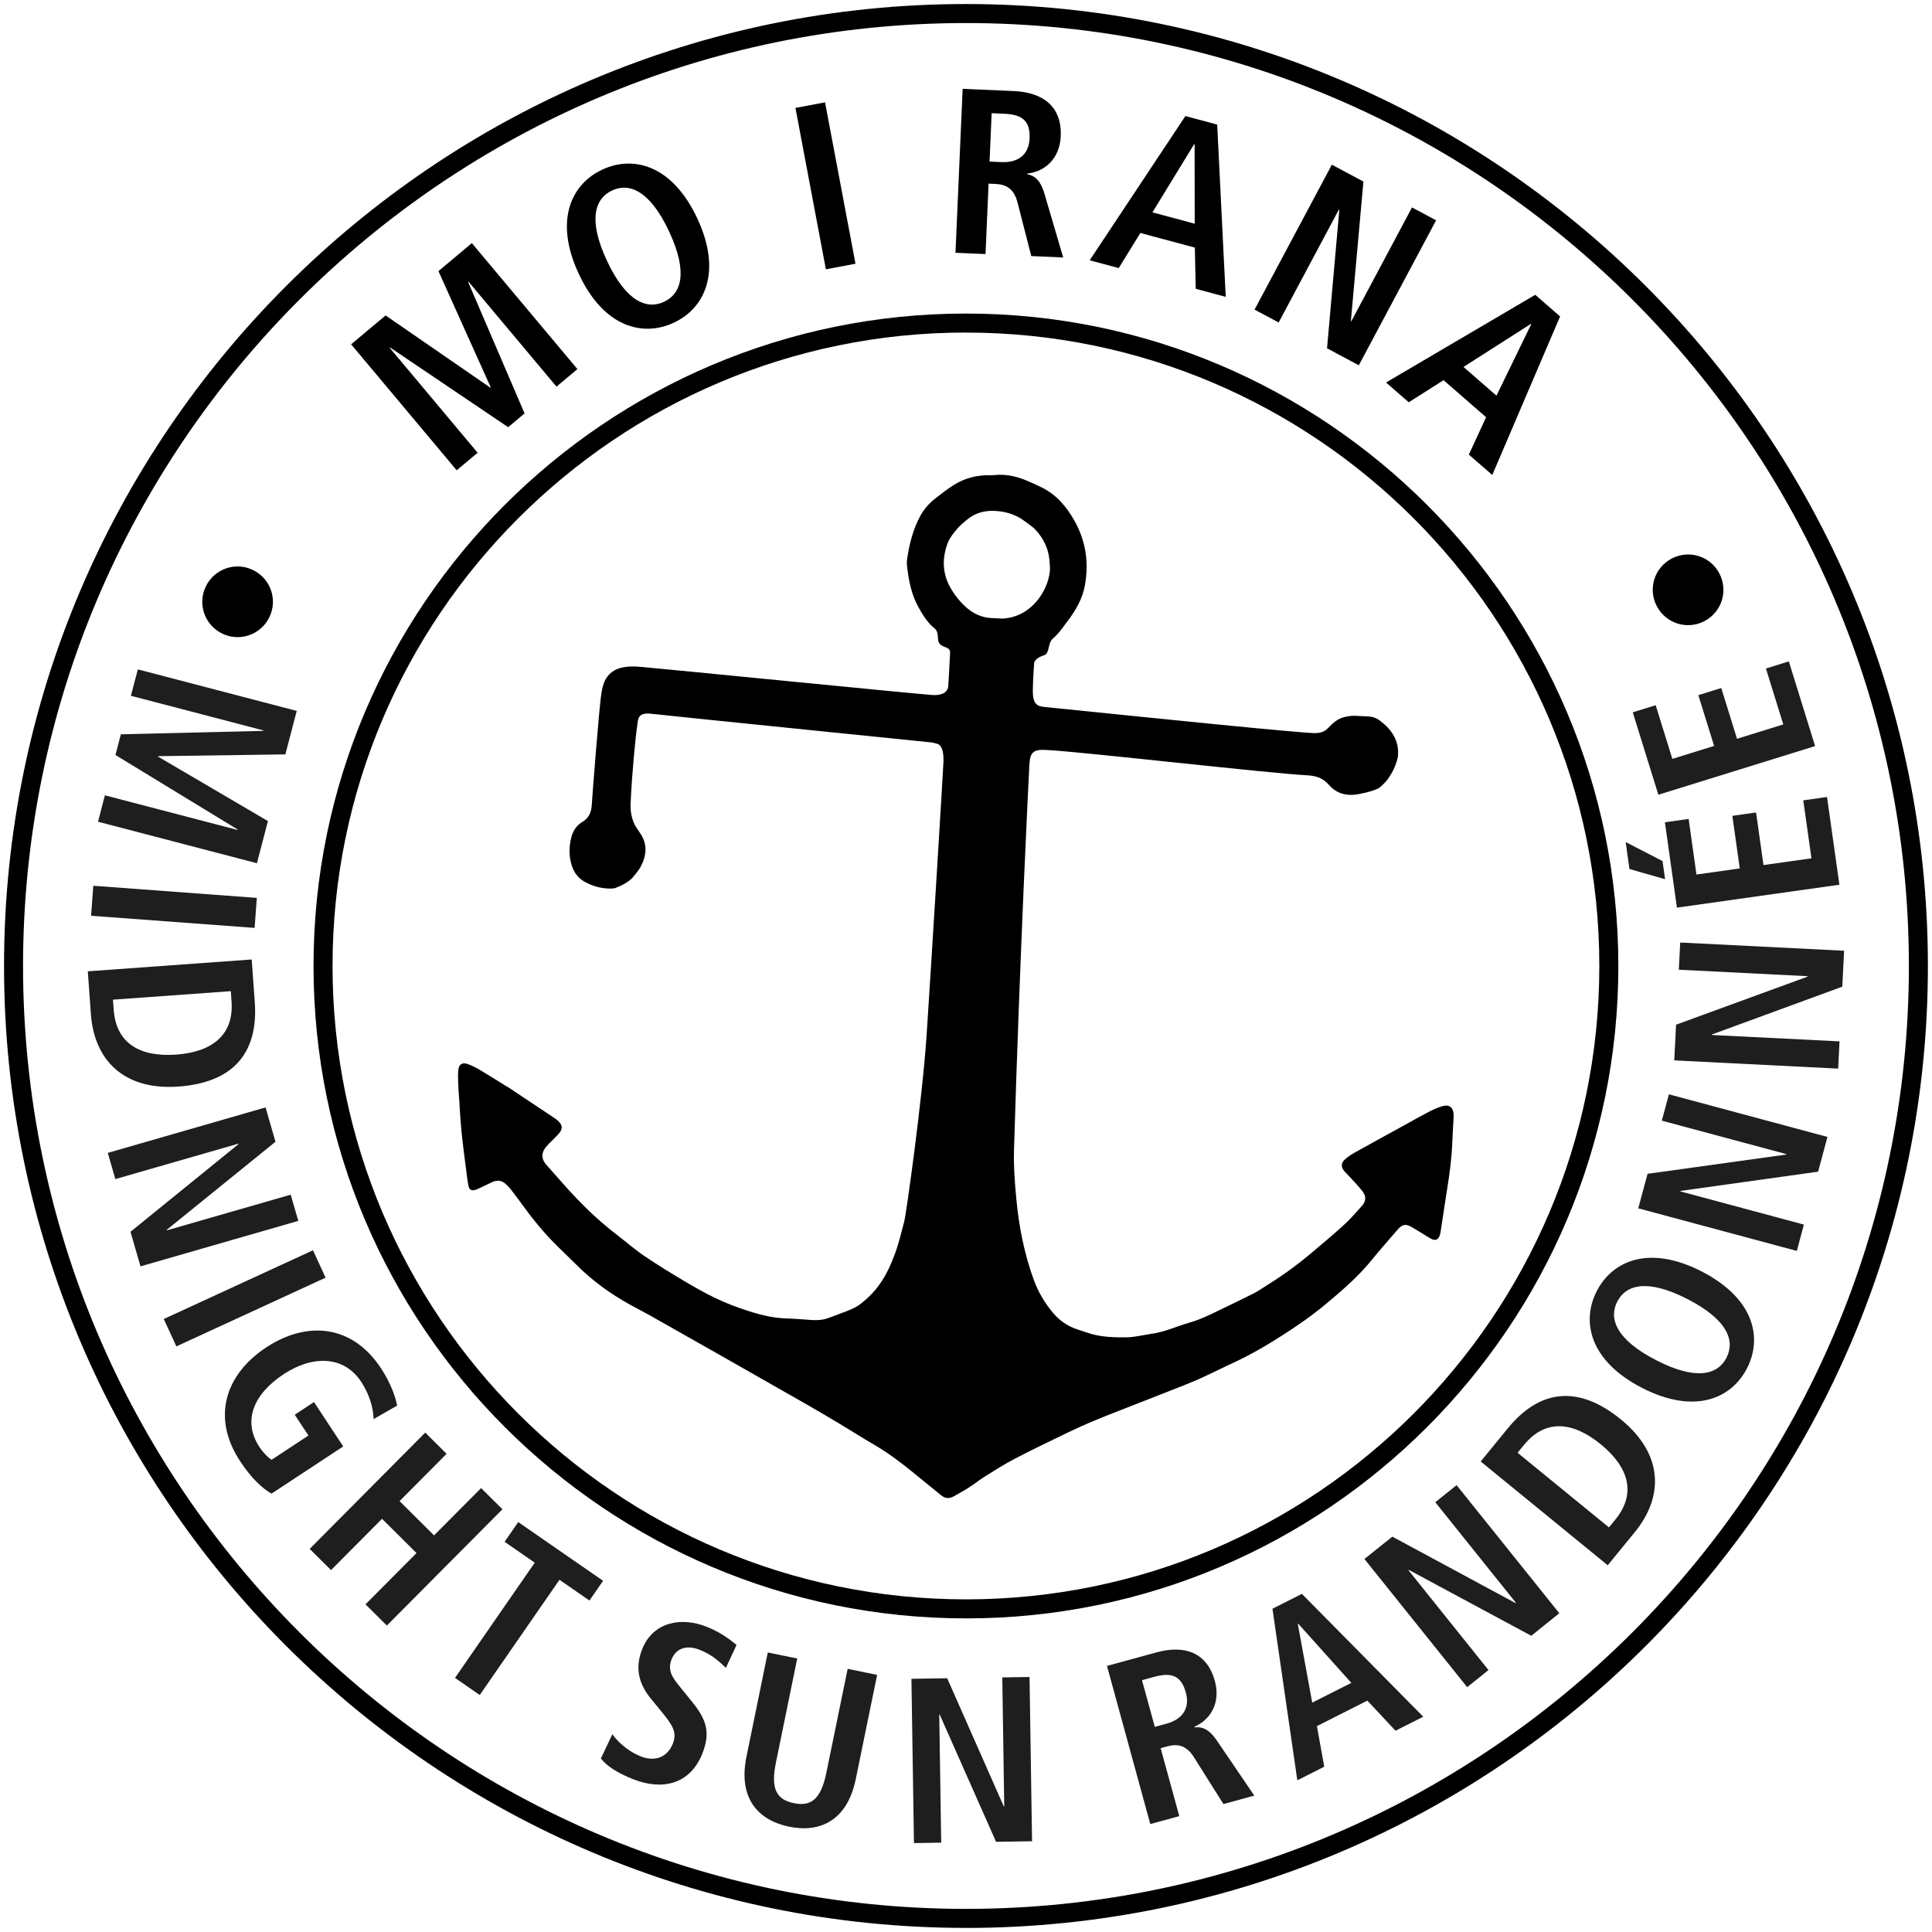 <?xml version="1.0" encoding="UTF-8"?><svg id="a" xmlns="http://www.w3.org/2000/svg" width="20.285mm" height="20.285mm" viewBox="0 0 57.5 57.5"><defs><style>.b{opacity:.88;}</style></defs><path class="b" d="M7.066,24.7l.004-.014-3.634-2.216,.161-.616,4.238-.102,.004-.014-3.943-1.03,.206-.786,4.729,1.236-.338,1.294-3.785,.053-.003,.014,3.269,1.918-.328,1.254-4.729-1.235,.205-.786,3.943,1.03Z"/><path class="b" d="M7.644,26.723l-.066,.893-4.867-.361,.066-.893,4.867,.361Z"/><path class="b" d="M7.491,28.556l.092,1.272c.109,1.523-.656,2.394-2.271,2.51-1.643,.118-2.51-.803-2.607-2.158l-.092-1.272,4.878-.352Zm-4.129,1.196l.022,.301c.072,1.006,.79,1.411,1.859,1.334,1.068-.077,1.721-.581,1.648-1.587l-.021-.301-3.509,.253Z"/><path class="b" d="M7.904,32.959l.294,1.022-3.238,2.623,.004,.014,3.688-1.062,.226,.78-4.697,1.353-.297-1.029,3.214-2.608-.004-.014-3.661,1.054-.225-.78,4.697-1.353Z"/><path class="b" d="M9.315,37.211l.375,.815-4.441,2.045-.375-.815,4.441-2.045Z"/><path class="b" d="M9.346,41.729l.869,1.32-2.134,1.404c-.249-.138-.587-.435-.936-.967-.861-1.309-.431-2.589,.779-3.385,1.209-.796,2.556-.685,3.417,.624,.308,.468,.444,.905,.477,1.109l-.698,.401c-.012-.336-.122-.732-.368-1.106-.522-.795-1.458-.791-2.306-.233-.917,.604-1.228,1.403-.725,2.169,.115,.175,.254,.31,.36,.382l1.099-.723-.408-.619,.573-.377Z"/><path class="b" d="M12.656,42.637l.635,.631-1.399,1.408,1.026,1.02,1.4-1.408,.635,.631-3.44,3.461-.635-.631,1.518-1.527-1.026-1.02-1.518,1.527-.635-.631,3.439-3.461Z"/><path class="b" d="M15.915,46.508l-.897-.621,.406-.587,2.525,1.748-.406,.587-.892-.617-2.373,3.429-.736-.51,2.373-3.429Z"/><path class="b" d="M18.223,51.612c.121,.169,.409,.487,.851,.663,.364,.145,.769,.074,.951-.381,.13-.325-.002-.544-.316-.926l-.329-.402c-.351-.426-.5-.9-.267-1.485,.324-.812,1.162-.968,1.923-.664,.481,.191,.769,.45,.885,.541l-.317,.68c-.17-.158-.39-.382-.773-.534-.416-.166-.719-.031-.843,.281-.135,.338,.04,.559,.237,.803l.378,.468c.414,.512,.554,.898,.299,1.536-.368,.923-1.201,1.103-2.065,.758-.455-.182-.78-.387-.953-.614l.341-.723Z"/><path class="b" d="M23.727,49.36l-.634,3.097c-.163,.795,.023,1.105,.537,1.209,.5,.102,.8-.106,.963-.901l.635-3.097,.877,.18-.635,3.097c-.258,1.261-1.086,1.605-1.983,1.421-.904-.185-1.529-.827-1.27-2.088l.634-3.097,.877,.18Z"/><path class="b" d="M27.125,49.965l1.065-.017,1.684,3.813h.014l-.058-3.838,.811-.013,.075,4.889-1.071,.017-1.677-3.785h-.014l.058,3.81-.811,.013-.075-4.889Z"/><path class="b" d="M32.945,49.581l1.471-.402c.836-.23,1.506-.007,1.742,.856,.168,.614-.103,1.131-.607,1.355l.005,.021c.183-.021,.4,.006,.669,.404l1.105,1.626-.918,.251-.884-1.403c-.217-.34-.473-.4-.789-.314l-.196,.054,.555,2.022-.863,.236-1.289-4.707Zm1.775,1.718c.458-.125,.704-.446,.573-.926-.147-.539-.468-.597-.954-.464l-.351,.097,.381,1.389,.351-.096Z"/><path class="b" d="M40.696,50.613l-1.502,.759,.218,1.209-.801,.404-.74-5.106,.876-.442,3.612,3.656-.826,.417-.837-.896Zm-.478-.527l-1.58-1.762-.013,.007,.429,2.342,1.164-.587Z"/><path class="b" d="M40.608,46.399l.831-.665,3.667,1.978,.011-.009-2.4-2.994,.634-.508,3.057,3.812-.835,.671-3.644-1.961-.011,.009,2.382,2.972-.634,.509-3.057-3.813Z"/><path class="b" d="M44.068,43.497l.806-.986c.965-1.181,2.117-1.286,3.368-.265,1.273,1.04,1.272,2.303,.413,3.353l-.806,.986-3.781-3.089Zm3.817,1.962l.19-.233c.638-.78,.395-1.565-.435-2.242-.829-.678-1.647-.759-2.284,.021l-.19,.232,2.72,2.222Z"/><path class="b" d="M47.524,38.423c.464-.902,1.562-1.385,3.125-.58,1.563,.805,1.81,1.978,1.345,2.881-.465,.903-1.563,1.385-3.126,.581-1.562-.805-1.809-1.978-1.344-2.882Zm3.859,1.987c.26-.505,.038-1.13-1.157-1.745s-1.833-.432-2.093,.072c-.259,.504-.038,1.13,1.157,1.745s1.833,.432,2.093-.072Z"/><path class="b" d="M48.758,35.962l.276-1.027,4.125-.573,.004-.014-3.704-.995,.211-.784,4.718,1.268-.277,1.034-4.097,.573-.004,.014,3.677,.988-.21,.784-4.719-1.268Z"/><path class="b" d="M49.829,31.559l.054-1.062,3.911-1.429,.001-.015-3.83-.192,.041-.81,4.878,.245-.054,1.069-3.883,1.424-.001,.014,3.802,.19-.041,.811-4.878-.245Z"/><path class="b" d="M48.496,25.865l-.113-.804,1.097,.566,.076,.54-1.06-.303Zm1.413,1.15l-.358-2.542,.706-.1,.233,1.655,1.289-.182-.221-1.565,.706-.1,.221,1.565,1.427-.201-.243-1.725,.707-.1,.368,2.611-4.835,.682Z"/><path class="b" d="M49.356,23.653l-.762-2.453,.682-.212,.496,1.598,1.243-.386-.469-1.511,.682-.212,.469,1.511,1.377-.428-.517-1.664,.682-.212,.782,2.521-4.665,1.448Z"/><path d="M13.943,8.382l-.011,.009,1.68,3.913-.488,.41-3.517-2.374-.011,.009,2.619,3.126-.623,.522-3.142-3.749,1.026-.86,3.118,2.15,.011-.009-1.556-3.46,.994-.833,3.142,3.749-.623,.522-2.62-3.126Z"/><path d="M17.927,5.047c.92-.43,2.084-.138,2.827,1.456,.743,1.593,.219,2.672-.702,3.102-.92,.429-2.084,.138-2.827-1.456-.743-1.593-.219-2.673,.702-3.102Zm1.835,3.936c.515-.24,.723-.87,.154-2.089s-1.185-1.465-1.699-1.225c-.515,.239-.723,.87-.154,2.089s1.185,1.464,1.699,1.225Z"/><path d="M23.674,3.212l.881-.166,.906,4.803-.881,.166-.906-4.803Z"/><path d="M28.649,2.644l1.523,.066c.866,.038,1.437,.455,1.397,1.35-.028,.636-.445,1.045-.994,1.105v.021c.18,.036,.379,.129,.513,.59l.555,1.887-.95-.042-.413-1.607c-.102-.39-.327-.525-.655-.54l-.203-.009-.091,2.097-.894-.039,.213-4.878Zm1.165,2.18c.476,.021,.808-.21,.829-.706,.024-.56-.264-.712-.767-.733l-.363-.016-.062,1.44,.363,.016Z"/><path d="M35.561,7.369l-1.622-.435-.643,1.045-.865-.232,2.849-4.293,.946,.254,.254,5.127-.893-.24-.026-1.225Zm-.004-.711l-.003-2.363-.014-.004-1.241,2.029,1.258,.338Z"/><path d="M39.638,4.902l.94,.501-.373,4.151,.013,.007,1.806-3.387,.717,.383-2.3,4.314-.946-.505,.366-4.123-.013-.007-1.793,3.362-.717-.383,2.301-4.314Z"/><path d="M44.23,12.418l-1.267-1.103-1.036,.657-.676-.588,4.441-2.61,.739,.644-2.018,4.718-.697-.606,.513-1.112Zm.308-.642l1.033-2.125-.011-.01-2.004,1.28,.981,.855Z"/><path d="M6.132,17.441c.26-.521,.889-.731,1.409-.47,.521,.261,.731,.889,.47,1.409-.26,.521-.889,.731-1.409,.471-.521-.261-.731-.889-.47-1.41Z"/><path d="M51.172,17.068c.27,.517,.071,1.148-.445,1.418s-1.148,.07-1.418-.446c-.27-.516-.071-1.148,.445-1.417,.517-.27,1.149-.071,1.418,.445Z"/><path d="M28.748,57.378C12.962,57.378,.12,44.536,.12,28.75S12.962,.12,28.748,.12s28.63,12.843,28.63,28.63-12.843,28.629-28.63,28.629ZM28.748,.686C13.275,.686,.686,13.276,.686,28.75s12.589,28.062,28.062,28.062,28.064-12.589,28.064-28.062S44.222,.686,28.748,.686Z"/><path d="M28.748,48.166c-10.707,0-19.417-8.71-19.417-19.417S18.041,9.332,28.748,9.332s19.417,8.711,19.417,19.418-8.71,19.417-19.417,19.417Zm0-38.269c-10.395,0-18.851,8.457-18.851,18.852s8.456,18.851,18.851,18.851,18.851-8.456,18.851-18.851S39.143,9.898,28.748,9.898Z"/><path d="M30.179,34.266c-.014,.463,.024,.927,.066,1.388,.077,.839,.238,1.662,.529,2.456,.128,.348,.319,.663,.553,.948,.201,.244,.458,.422,.765,.517,.118,.036,.234,.08,.353,.116,.357,.107,.726,.114,1.092,.11,.227-.002,.453-.063,.68-.095,.493-.07,.755-.221,1.231-.357,.215-.062,.422-.155,.625-.251,.411-.193,.818-.396,1.226-.597,.066-.032,.129-.071,.191-.11,.345-.218,.69-.437,1.016-.683,.169-.127,.335-.258,.496-.394,.333-.281,.669-.56,.991-.854,.189-.172,.358-.368,.531-.558,.133-.147,.146-.292,.025-.448-.126-.163-.272-.31-.411-.463-.043-.048-.093-.09-.133-.139-.098-.119-.095-.239,.019-.342,.081-.073,.172-.139,.268-.192,.513-.286,1.028-.568,1.543-.851,.237-.131,.472-.265,.713-.389,.126-.064,.258-.122,.394-.159,.196-.053,.309,.042,.32,.245,.003,.05-.001,.101-.003,.151-.011,.22-.027,.44-.035,.66-.018,.473-.077,.941-.153,1.408-.067,.412-.126,.825-.19,1.238-.006,.041-.012,.082-.023,.122-.044,.158-.138,.198-.279,.119-.084-.047-.164-.102-.246-.151-.114-.069-.227-.139-.343-.204-.145-.081-.242-.066-.359,.05-.02,.019-.037,.041-.055,.061-.25,.293-.507,.581-.75,.88-.404,.499-.888,.913-1.377,1.322-.399,.333-.826,.628-1.262,.908-.479,.308-.97,.596-1.488,.834-.338,.155-.668,.325-1.008,.477-.272,.122-.551,.227-.828,.337-.303,.12-.607,.238-.91,.357-.44,.173-.882,.341-1.319,.521-.314,.13-.624,.27-.929,.417-.509,.245-1.017,.491-1.518,.752-.3,.157-.588,.341-.876,.521-.163,.102-.313,.224-.475,.328-.146,.094-.301,.176-.452,.263-.13,.075-.256,.064-.372-.03-.197-.158-.392-.318-.587-.478-.45-.37-.903-.736-1.41-1.03-.349-.203-.689-.421-1.036-.629-.351-.209-.703-.416-1.058-.619-.813-.465-1.628-.927-2.442-1.39-.703-.399-1.405-.798-2.109-1.195-.204-.115-.413-.221-.618-.334-.582-.32-1.115-.708-1.587-1.178-.237-.236-.482-.465-.716-.705-.318-.326-.603-.679-.871-1.047-.124-.171-.251-.34-.379-.507-.042-.054-.092-.102-.142-.15-.121-.115-.259-.129-.407-.061-.121,.055-.24,.115-.361,.172-.042,.02-.083,.039-.127,.054-.124,.043-.197,.007-.221-.124-.033-.176-.054-.354-.076-.532-.046-.364-.095-.728-.131-1.093-.032-.319-.047-.639-.069-.959-.011-.156-.023-.311-.028-.467-.004-.133-.01-.267,.005-.398,.018-.155,.114-.22,.263-.171,.133,.044,.261,.111,.383,.182,.245,.144,.484,.298,.726,.448,.039,.024,.08,.045,.119,.07,.459,.305,.917,.61,1.375,.916,.03,.02,.06,.043,.087,.067,.153,.136,.164,.248,.029,.401-.088,.1-.188,.189-.28,.285-.047,.049-.097,.099-.133,.156-.1,.155-.089,.3,.024,.446l.017,.021c.309,.345,.608,.7,.93,1.034,.363,.377,.749,.731,1.165,1.05,.28,.215,.547,.449,.839,.647,.391,.265,.795,.512,1.201,.753,.668,.395,1.133,.635,1.867,.872,.383,.124,.777,.221,1.186,.229,.151,.003,.565,.035,.716,.045,.387,.024,.499-.064,.86-.195,.214-.078,.432-.153,.617-.299,.211-.167,.395-.356,.55-.574,.196-.275,.332-.58,.45-.895,.121-.324,.196-.66,.285-.992,.047-.173,.531-3.588,.659-5.51s.497-7.944,.503-8.159c.005-.192-.013-.48-.196-.528-.058-.015-.116-.033-.174-.039-.337-.037-7.951-.805-8.278-.847-.353-.045-.443,.044-.46,.301-.056,.348-.163,1.47-.2,2.294-.026,.242,.021,.578,.173,.793,.04,.056,.076,.115,.114,.172,.219,.328,.183,.662,.007,.99-.06,.112-.147,.211-.229,.31-.119,.145-.354,.258-.546,.33-.288,.036-.616-.049-.825-.161-.231-.105-.375-.282-.451-.525-.08-.258-.081-.513-.025-.774,.047-.216,.147-.401,.339-.514,.201-.119,.272-.291,.284-.513,.015-.265,.221-2.904,.281-3.284,.062-.419,.2-.919,1.183-.819,.412,.032,8.359,.822,8.666,.837,.186,.015,.461-.021,.479-.268,.024-.325,.035-.651,.055-.976,.009-.143-.081-.151-.215-.21-.242-.114-.074-.328-.222-.507-.231-.179-.38-.424-.516-.673-.203-.373-.281-.784-.328-1.202-.009-.077-.007-.157,.005-.234,.069-.447,.178-.882,.4-1.28,.108-.193,.257-.359,.431-.496,.18-.142,.362-.283,.555-.405,.322-.203,.68-.294,1.061-.291,.046,0,.092,.003,.138-.002,.328-.038,.64,.029,.942,.151,.166,.067,.329,.142,.489,.222,.431,.216,.727,.57,.958,.979,.34,.602,.438,1.247,.314,1.929-.074,.406-.274,.747-.518,1.067-.151,.198-.251,.359-.439,.521-.167,.144-.07,.469-.296,.503-.124,.046-.211,.105-.257,.206-.018,.289-.033,.497-.039,.786-.005,.249,.014,.488,.262,.523,.163,.023,.054,.007,.218,.027,.118,.014,5.736,.582,6.207,.622,.096,.008,1.457,.136,1.644,.141,.181,.005,.328-.014,.456-.15,.143-.152,.298-.289,.511-.333,.08-.016,.163-.031,.244-.031,.147,0,.293,.014,.44,.019,.129,.005,.244,.048,.345,.123,.342,.256,.594,.601,.536,1.086-.066,.316-.266,.709-.576,.93-.159,.084-.541,.176-.726,.192-.303,.026-.557-.071-.751-.296-.175-.203-.388-.271-.652-.284-1.055-.05-6.676-.697-7.73-.752-.078-.004-.157-.009-.234-0-.167,.018-.253,.105-.279,.272-.01,.068-.016,.137-.02,.205-.018,.316-.283,5.612-.457,11.466Zm-.589-15.868c.087,.005,.174,.012,.261,.013,.045,0,.091-.011,.137-.017,.708-.103,1.191-.78,1.258-1.391,.008-.077-.002-.156-.005-.234-.014-.394-.164-.732-.434-1.015-.082-.085-.187-.147-.281-.221-.277-.22-.607-.319-.947-.329-.283-.009-.566,.067-.796,.26-.105,.089-.215,.176-.302,.281-.104,.126-.216,.26-.273,.41-.174,.459-.165,.918,.088,1.353,.069,.118,.148,.232,.236,.337,.275,.329,.608,.557,1.058,.552Z"/></svg>